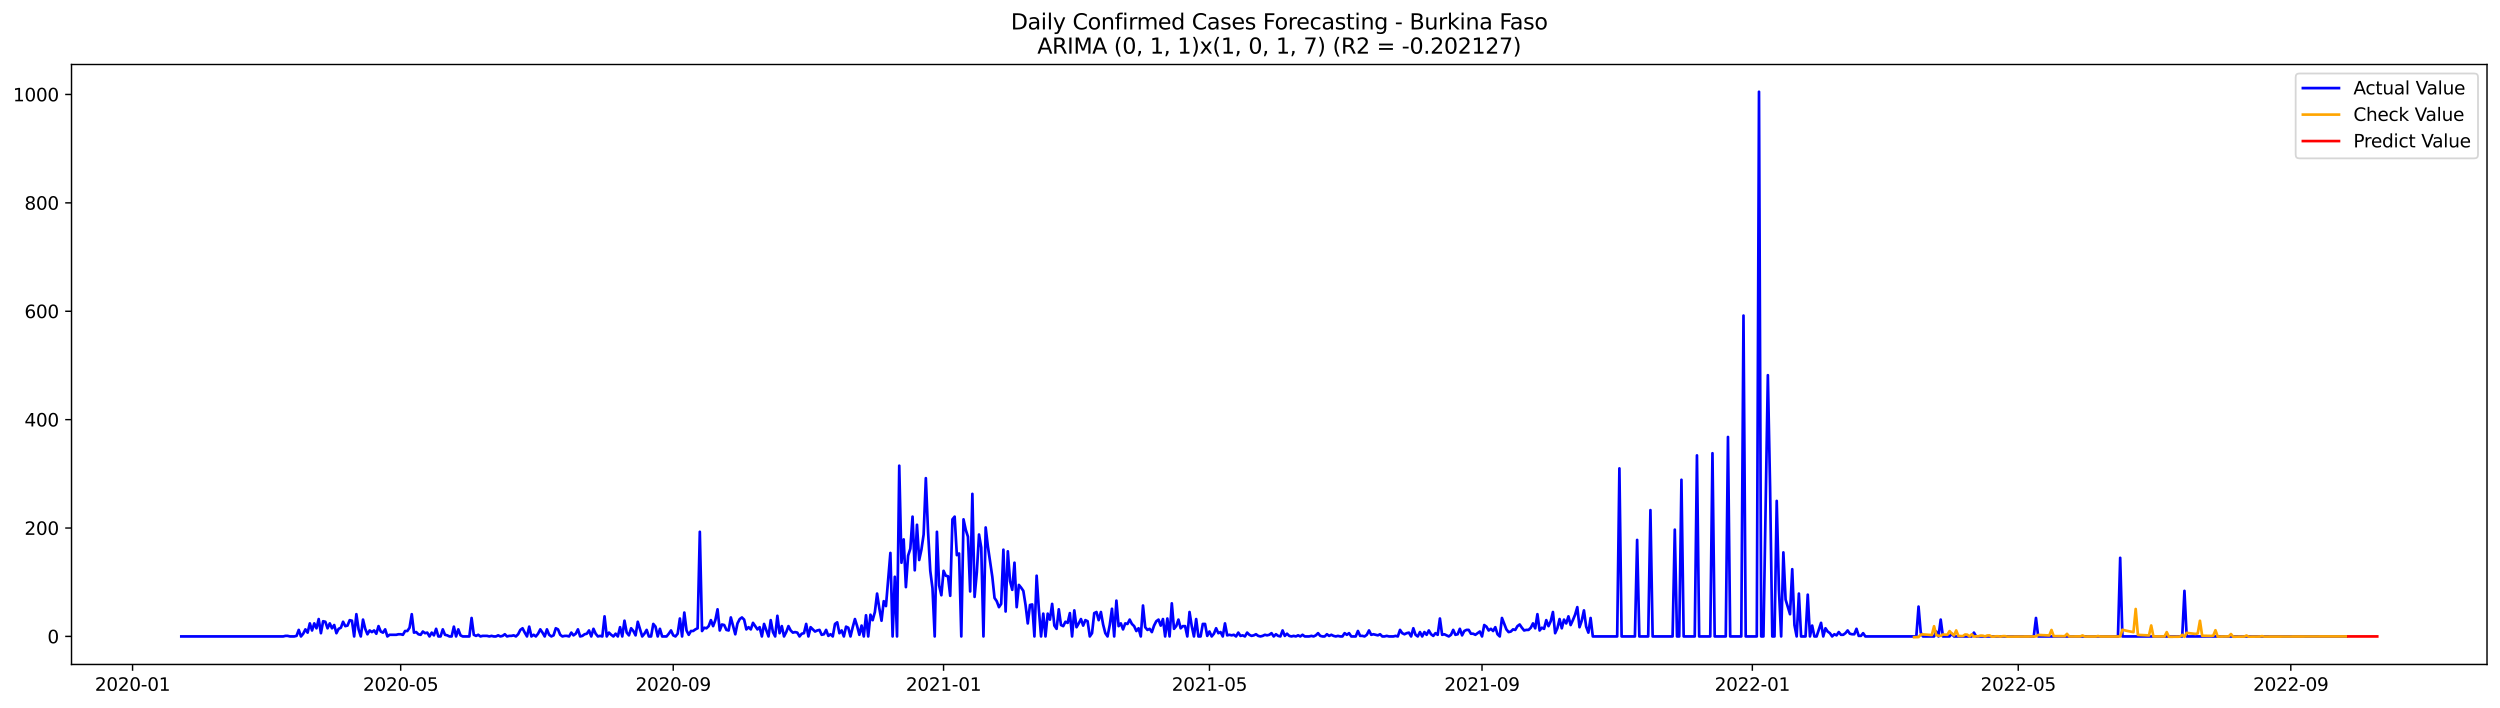 <?xml version="1.0" encoding="utf-8" standalone="no"?>
<!DOCTYPE svg PUBLIC "-//W3C//DTD SVG 1.1//EN"
  "http://www.w3.org/Graphics/SVG/1.1/DTD/svg11.dtd">
<svg xmlns:xlink="http://www.w3.org/1999/xlink" width="1386.05pt" height="392.274pt" viewBox="0 0 1386.05 392.274" xmlns="http://www.w3.org/2000/svg" version="1.1">
 <defs>
  <style type="text/css">*{stroke-linejoin: round; stroke-linecap: butt}</style>
 </defs>
 <g id="figure_1">
  <g id="patch_1">
   <path d="M 0 392.274 
L 1386.05 392.274 
L 1386.05 0 
L 0 0 
z
" style="fill: #ffffff"/>
  </g>
  <g id="axes_1">
   <g id="patch_2">
    <path d="M 39.65 368.396 
L 1378.85 368.396 
L 1378.85 35.755 
L 39.65 35.755 
z
" style="fill: #ffffff"/>
   </g>
   <g id="matplotlib.axis_1">
    <g id="xtick_1">
     <g id="line2d_1">
      <defs>
       <path id="mbfd0ad754f" d="M 0 0 
L 0 3.5 
" style="stroke: #000000; stroke-width: 0.8"/>
      </defs>
      <g>
       <use xlink:href="#mbfd0ad754f" x="73.495" y="368.396" style="stroke: #000000; stroke-width: 0.8"/>
      </g>
     </g>
     <g id="text_1">
      <!-- 2020-01 -->
      <g transform="translate(52.604 382.994)scale(0.1 -0.1)">
       <defs>
        <path id="DejaVuSans-32" d="M 1228 531 
L 3431 531 
L 3431 0 
L 469 0 
L 469 531 
Q 828 903 1448 1529 
Q 2069 2156 2228 2338 
Q 2531 2678 2651 2914 
Q 2772 3150 2772 3378 
Q 2772 3750 2511 3984 
Q 2250 4219 1831 4219 
Q 1534 4219 1204 4116 
Q 875 4013 500 3803 
L 500 4441 
Q 881 4594 1212 4672 
Q 1544 4750 1819 4750 
Q 2544 4750 2975 4387 
Q 3406 4025 3406 3419 
Q 3406 3131 3298 2873 
Q 3191 2616 2906 2266 
Q 2828 2175 2409 1742 
Q 1991 1309 1228 531 
z
" transform="scale(0.016)"/>
        <path id="DejaVuSans-30" d="M 2034 4250 
Q 1547 4250 1301 3770 
Q 1056 3291 1056 2328 
Q 1056 1369 1301 889 
Q 1547 409 2034 409 
Q 2525 409 2770 889 
Q 3016 1369 3016 2328 
Q 3016 3291 2770 3770 
Q 2525 4250 2034 4250 
z
M 2034 4750 
Q 2819 4750 3233 4129 
Q 3647 3509 3647 2328 
Q 3647 1150 3233 529 
Q 2819 -91 2034 -91 
Q 1250 -91 836 529 
Q 422 1150 422 2328 
Q 422 3509 836 4129 
Q 1250 4750 2034 4750 
z
" transform="scale(0.016)"/>
        <path id="DejaVuSans-2d" d="M 313 2009 
L 1997 2009 
L 1997 1497 
L 313 1497 
L 313 2009 
z
" transform="scale(0.016)"/>
        <path id="DejaVuSans-31" d="M 794 531 
L 1825 531 
L 1825 4091 
L 703 3866 
L 703 4441 
L 1819 4666 
L 2450 4666 
L 2450 531 
L 3481 531 
L 3481 0 
L 794 0 
L 794 531 
z
" transform="scale(0.016)"/>
       </defs>
       <use xlink:href="#DejaVuSans-32"/>
       <use xlink:href="#DejaVuSans-30" x="63.623"/>
       <use xlink:href="#DejaVuSans-32" x="127.246"/>
       <use xlink:href="#DejaVuSans-30" x="190.869"/>
       <use xlink:href="#DejaVuSans-2d" x="254.492"/>
       <use xlink:href="#DejaVuSans-30" x="290.576"/>
       <use xlink:href="#DejaVuSans-31" x="354.199"/>
      </g>
     </g>
    </g>
    <g id="xtick_2">
     <g id="line2d_2">
      <g>
       <use xlink:href="#mbfd0ad754f" x="222.145" y="368.396" style="stroke: #000000; stroke-width: 0.8"/>
      </g>
     </g>
     <g id="text_2">
      <!-- 2020-05 -->
      <g transform="translate(201.254 382.994)scale(0.1 -0.1)">
       <defs>
        <path id="DejaVuSans-35" d="M 691 4666 
L 3169 4666 
L 3169 4134 
L 1269 4134 
L 1269 2991 
Q 1406 3038 1543 3061 
Q 1681 3084 1819 3084 
Q 2600 3084 3056 2656 
Q 3513 2228 3513 1497 
Q 3513 744 3044 326 
Q 2575 -91 1722 -91 
Q 1428 -91 1123 -41 
Q 819 9 494 109 
L 494 744 
Q 775 591 1075 516 
Q 1375 441 1709 441 
Q 2250 441 2565 725 
Q 2881 1009 2881 1497 
Q 2881 1984 2565 2268 
Q 2250 2553 1709 2553 
Q 1456 2553 1204 2497 
Q 953 2441 691 2322 
L 691 4666 
z
" transform="scale(0.016)"/>
       </defs>
       <use xlink:href="#DejaVuSans-32"/>
       <use xlink:href="#DejaVuSans-30" x="63.623"/>
       <use xlink:href="#DejaVuSans-32" x="127.246"/>
       <use xlink:href="#DejaVuSans-30" x="190.869"/>
       <use xlink:href="#DejaVuSans-2d" x="254.492"/>
       <use xlink:href="#DejaVuSans-30" x="290.576"/>
       <use xlink:href="#DejaVuSans-35" x="354.199"/>
      </g>
     </g>
    </g>
    <g id="xtick_3">
     <g id="line2d_3">
      <g>
       <use xlink:href="#mbfd0ad754f" x="373.252" y="368.396" style="stroke: #000000; stroke-width: 0.8"/>
      </g>
     </g>
     <g id="text_3">
      <!-- 2020-09 -->
      <g transform="translate(352.361 382.994)scale(0.1 -0.1)">
       <defs>
        <path id="DejaVuSans-39" d="M 703 97 
L 703 672 
Q 941 559 1184 500 
Q 1428 441 1663 441 
Q 2288 441 2617 861 
Q 2947 1281 2994 2138 
Q 2813 1869 2534 1725 
Q 2256 1581 1919 1581 
Q 1219 1581 811 2004 
Q 403 2428 403 3163 
Q 403 3881 828 4315 
Q 1253 4750 1959 4750 
Q 2769 4750 3195 4129 
Q 3622 3509 3622 2328 
Q 3622 1225 3098 567 
Q 2575 -91 1691 -91 
Q 1453 -91 1209 -44 
Q 966 3 703 97 
z
M 1959 2075 
Q 2384 2075 2632 2365 
Q 2881 2656 2881 3163 
Q 2881 3666 2632 3958 
Q 2384 4250 1959 4250 
Q 1534 4250 1286 3958 
Q 1038 3666 1038 3163 
Q 1038 2656 1286 2365 
Q 1534 2075 1959 2075 
z
" transform="scale(0.016)"/>
       </defs>
       <use xlink:href="#DejaVuSans-32"/>
       <use xlink:href="#DejaVuSans-30" x="63.623"/>
       <use xlink:href="#DejaVuSans-32" x="127.246"/>
       <use xlink:href="#DejaVuSans-30" x="190.869"/>
       <use xlink:href="#DejaVuSans-2d" x="254.492"/>
       <use xlink:href="#DejaVuSans-30" x="290.576"/>
       <use xlink:href="#DejaVuSans-39" x="354.199"/>
      </g>
     </g>
    </g>
    <g id="xtick_4">
     <g id="line2d_4">
      <g>
       <use xlink:href="#mbfd0ad754f" x="523.131" y="368.396" style="stroke: #000000; stroke-width: 0.8"/>
      </g>
     </g>
     <g id="text_4">
      <!-- 2021-01 -->
      <g transform="translate(502.239 382.994)scale(0.1 -0.1)">
       <use xlink:href="#DejaVuSans-32"/>
       <use xlink:href="#DejaVuSans-30" x="63.623"/>
       <use xlink:href="#DejaVuSans-32" x="127.246"/>
       <use xlink:href="#DejaVuSans-31" x="190.869"/>
       <use xlink:href="#DejaVuSans-2d" x="254.492"/>
       <use xlink:href="#DejaVuSans-30" x="290.576"/>
       <use xlink:href="#DejaVuSans-31" x="354.199"/>
      </g>
     </g>
    </g>
    <g id="xtick_5">
     <g id="line2d_5">
      <g>
       <use xlink:href="#mbfd0ad754f" x="670.552" y="368.396" style="stroke: #000000; stroke-width: 0.8"/>
      </g>
     </g>
     <g id="text_5">
      <!-- 2021-05 -->
      <g transform="translate(649.66 382.994)scale(0.1 -0.1)">
       <use xlink:href="#DejaVuSans-32"/>
       <use xlink:href="#DejaVuSans-30" x="63.623"/>
       <use xlink:href="#DejaVuSans-32" x="127.246"/>
       <use xlink:href="#DejaVuSans-31" x="190.869"/>
       <use xlink:href="#DejaVuSans-2d" x="254.492"/>
       <use xlink:href="#DejaVuSans-30" x="290.576"/>
       <use xlink:href="#DejaVuSans-35" x="354.199"/>
      </g>
     </g>
    </g>
    <g id="xtick_6">
     <g id="line2d_6">
      <g>
       <use xlink:href="#mbfd0ad754f" x="821.659" y="368.396" style="stroke: #000000; stroke-width: 0.8"/>
      </g>
     </g>
     <g id="text_6">
      <!-- 2021-09 -->
      <g transform="translate(800.767 382.994)scale(0.1 -0.1)">
       <use xlink:href="#DejaVuSans-32"/>
       <use xlink:href="#DejaVuSans-30" x="63.623"/>
       <use xlink:href="#DejaVuSans-32" x="127.246"/>
       <use xlink:href="#DejaVuSans-31" x="190.869"/>
       <use xlink:href="#DejaVuSans-2d" x="254.492"/>
       <use xlink:href="#DejaVuSans-30" x="290.576"/>
       <use xlink:href="#DejaVuSans-39" x="354.199"/>
      </g>
     </g>
    </g>
    <g id="xtick_7">
     <g id="line2d_7">
      <g>
       <use xlink:href="#mbfd0ad754f" x="971.537" y="368.396" style="stroke: #000000; stroke-width: 0.8"/>
      </g>
     </g>
     <g id="text_7">
      <!-- 2022-01 -->
      <g transform="translate(950.646 382.994)scale(0.1 -0.1)">
       <use xlink:href="#DejaVuSans-32"/>
       <use xlink:href="#DejaVuSans-30" x="63.623"/>
       <use xlink:href="#DejaVuSans-32" x="127.246"/>
       <use xlink:href="#DejaVuSans-32" x="190.869"/>
       <use xlink:href="#DejaVuSans-2d" x="254.492"/>
       <use xlink:href="#DejaVuSans-30" x="290.576"/>
       <use xlink:href="#DejaVuSans-31" x="354.199"/>
      </g>
     </g>
    </g>
    <g id="xtick_8">
     <g id="line2d_8">
      <g>
       <use xlink:href="#mbfd0ad754f" x="1118.958" y="368.396" style="stroke: #000000; stroke-width: 0.8"/>
      </g>
     </g>
     <g id="text_8">
      <!-- 2022-05 -->
      <g transform="translate(1098.067 382.994)scale(0.1 -0.1)">
       <use xlink:href="#DejaVuSans-32"/>
       <use xlink:href="#DejaVuSans-30" x="63.623"/>
       <use xlink:href="#DejaVuSans-32" x="127.246"/>
       <use xlink:href="#DejaVuSans-32" x="190.869"/>
       <use xlink:href="#DejaVuSans-2d" x="254.492"/>
       <use xlink:href="#DejaVuSans-30" x="290.576"/>
       <use xlink:href="#DejaVuSans-35" x="354.199"/>
      </g>
     </g>
    </g>
    <g id="xtick_9">
     <g id="line2d_9">
      <g>
       <use xlink:href="#mbfd0ad754f" x="1270.065" y="368.396" style="stroke: #000000; stroke-width: 0.8"/>
      </g>
     </g>
     <g id="text_9">
      <!-- 2022-09 -->
      <g transform="translate(1249.174 382.994)scale(0.1 -0.1)">
       <use xlink:href="#DejaVuSans-32"/>
       <use xlink:href="#DejaVuSans-30" x="63.623"/>
       <use xlink:href="#DejaVuSans-32" x="127.246"/>
       <use xlink:href="#DejaVuSans-32" x="190.869"/>
       <use xlink:href="#DejaVuSans-2d" x="254.492"/>
       <use xlink:href="#DejaVuSans-30" x="290.576"/>
       <use xlink:href="#DejaVuSans-39" x="354.199"/>
      </g>
     </g>
    </g>
   </g>
   <g id="matplotlib.axis_2">
    <g id="ytick_1">
     <g id="line2d_10">
      <defs>
       <path id="m859875bab6" d="M 0 0 
L -3.5 0 
" style="stroke: #000000; stroke-width: 0.8"/>
      </defs>
      <g>
       <use xlink:href="#m859875bab6" x="39.65" y="352.844" style="stroke: #000000; stroke-width: 0.8"/>
      </g>
     </g>
     <g id="text_10">
      <!-- 0 -->
      <g transform="translate(26.288 356.643)scale(0.1 -0.1)">
       <use xlink:href="#DejaVuSans-30"/>
      </g>
     </g>
    </g>
    <g id="ytick_2">
     <g id="line2d_11">
      <g>
       <use xlink:href="#m859875bab6" x="39.65" y="292.751" style="stroke: #000000; stroke-width: 0.8"/>
      </g>
     </g>
     <g id="text_11">
      <!-- 200 -->
      <g transform="translate(13.562 296.55)scale(0.1 -0.1)">
       <use xlink:href="#DejaVuSans-32"/>
       <use xlink:href="#DejaVuSans-30" x="63.623"/>
       <use xlink:href="#DejaVuSans-30" x="127.246"/>
      </g>
     </g>
    </g>
    <g id="ytick_3">
     <g id="line2d_12">
      <g>
       <use xlink:href="#m859875bab6" x="39.65" y="232.657" style="stroke: #000000; stroke-width: 0.8"/>
      </g>
     </g>
     <g id="text_12">
      <!-- 400 -->
      <g transform="translate(13.562 236.457)scale(0.1 -0.1)">
       <defs>
        <path id="DejaVuSans-34" d="M 2419 4116 
L 825 1625 
L 2419 1625 
L 2419 4116 
z
M 2253 4666 
L 3047 4666 
L 3047 1625 
L 3713 1625 
L 3713 1100 
L 3047 1100 
L 3047 0 
L 2419 0 
L 2419 1100 
L 313 1100 
L 313 1709 
L 2253 4666 
z
" transform="scale(0.016)"/>
       </defs>
       <use xlink:href="#DejaVuSans-34"/>
       <use xlink:href="#DejaVuSans-30" x="63.623"/>
       <use xlink:href="#DejaVuSans-30" x="127.246"/>
      </g>
     </g>
    </g>
    <g id="ytick_4">
     <g id="line2d_13">
      <g>
       <use xlink:href="#m859875bab6" x="39.65" y="172.564" style="stroke: #000000; stroke-width: 0.8"/>
      </g>
     </g>
     <g id="text_13">
      <!-- 600 -->
      <g transform="translate(13.562 176.363)scale(0.1 -0.1)">
       <defs>
        <path id="DejaVuSans-36" d="M 2113 2584 
Q 1688 2584 1439 2293 
Q 1191 2003 1191 1497 
Q 1191 994 1439 701 
Q 1688 409 2113 409 
Q 2538 409 2786 701 
Q 3034 994 3034 1497 
Q 3034 2003 2786 2293 
Q 2538 2584 2113 2584 
z
M 3366 4563 
L 3366 3988 
Q 3128 4100 2886 4159 
Q 2644 4219 2406 4219 
Q 1781 4219 1451 3797 
Q 1122 3375 1075 2522 
Q 1259 2794 1537 2939 
Q 1816 3084 2150 3084 
Q 2853 3084 3261 2657 
Q 3669 2231 3669 1497 
Q 3669 778 3244 343 
Q 2819 -91 2113 -91 
Q 1303 -91 875 529 
Q 447 1150 447 2328 
Q 447 3434 972 4092 
Q 1497 4750 2381 4750 
Q 2619 4750 2861 4703 
Q 3103 4656 3366 4563 
z
" transform="scale(0.016)"/>
       </defs>
       <use xlink:href="#DejaVuSans-36"/>
       <use xlink:href="#DejaVuSans-30" x="63.623"/>
       <use xlink:href="#DejaVuSans-30" x="127.246"/>
      </g>
     </g>
    </g>
    <g id="ytick_5">
     <g id="line2d_14">
      <g>
       <use xlink:href="#m859875bab6" x="39.65" y="112.471" style="stroke: #000000; stroke-width: 0.8"/>
      </g>
     </g>
     <g id="text_14">
      <!-- 800 -->
      <g transform="translate(13.562 116.27)scale(0.1 -0.1)">
       <defs>
        <path id="DejaVuSans-38" d="M 2034 2216 
Q 1584 2216 1326 1975 
Q 1069 1734 1069 1313 
Q 1069 891 1326 650 
Q 1584 409 2034 409 
Q 2484 409 2743 651 
Q 3003 894 3003 1313 
Q 3003 1734 2745 1975 
Q 2488 2216 2034 2216 
z
M 1403 2484 
Q 997 2584 770 2862 
Q 544 3141 544 3541 
Q 544 4100 942 4425 
Q 1341 4750 2034 4750 
Q 2731 4750 3128 4425 
Q 3525 4100 3525 3541 
Q 3525 3141 3298 2862 
Q 3072 2584 2669 2484 
Q 3125 2378 3379 2068 
Q 3634 1759 3634 1313 
Q 3634 634 3220 271 
Q 2806 -91 2034 -91 
Q 1263 -91 848 271 
Q 434 634 434 1313 
Q 434 1759 690 2068 
Q 947 2378 1403 2484 
z
M 1172 3481 
Q 1172 3119 1398 2916 
Q 1625 2713 2034 2713 
Q 2441 2713 2670 2916 
Q 2900 3119 2900 3481 
Q 2900 3844 2670 4047 
Q 2441 4250 2034 4250 
Q 1625 4250 1398 4047 
Q 1172 3844 1172 3481 
z
" transform="scale(0.016)"/>
       </defs>
       <use xlink:href="#DejaVuSans-38"/>
       <use xlink:href="#DejaVuSans-30" x="63.623"/>
       <use xlink:href="#DejaVuSans-30" x="127.246"/>
      </g>
     </g>
    </g>
    <g id="ytick_6">
     <g id="line2d_15">
      <g>
       <use xlink:href="#m859875bab6" x="39.65" y="52.378" style="stroke: #000000; stroke-width: 0.8"/>
      </g>
     </g>
     <g id="text_15">
      <!-- 1000 -->
      <g transform="translate(7.2 56.177)scale(0.1 -0.1)">
       <use xlink:href="#DejaVuSans-31"/>
       <use xlink:href="#DejaVuSans-30" x="63.623"/>
       <use xlink:href="#DejaVuSans-30" x="127.246"/>
       <use xlink:href="#DejaVuSans-30" x="190.869"/>
      </g>
     </g>
    </g>
   </g>
   <g id="line2d_16">
    <path d="M 100.523 352.844 
L 157.034 352.844 
L 158.263 352.543 
L 159.491 352.543 
L 160.72 352.844 
L 163.177 352.844 
L 164.405 352.543 
L 165.634 349.238 
L 166.862 352.844 
L 168.091 351.342 
L 169.319 348.938 
L 170.548 350.741 
L 171.776 345.633 
L 173.005 349.539 
L 174.233 345.633 
L 175.462 348.337 
L 176.69 343.229 
L 177.919 351.041 
L 179.147 344.431 
L 180.376 344.731 
L 181.604 348.337 
L 182.833 345.633 
L 184.061 348.337 
L 185.29 346.534 
L 186.519 351.041 
L 187.747 348.637 
L 188.976 348.036 
L 190.204 344.731 
L 191.433 347.135 
L 192.661 346.835 
L 193.89 343.83 
L 195.118 344.13 
L 196.347 352.844 
L 197.575 340.525 
L 198.804 348.938 
L 200.032 352.844 
L 201.261 343.529 
L 202.489 348.637 
L 203.718 351.642 
L 204.946 349.539 
L 206.175 350.44 
L 207.403 349.539 
L 208.632 351.342 
L 209.86 347.135 
L 211.089 350.14 
L 212.317 350.741 
L 213.546 348.938 
L 214.774 352.844 
L 216.003 351.942 
L 219.688 351.942 
L 220.917 351.642 
L 222.145 351.642 
L 223.374 351.942 
L 224.602 349.839 
L 225.831 349.839 
L 227.059 348.036 
L 228.288 340.525 
L 229.516 350.741 
L 230.745 350.44 
L 231.973 351.642 
L 233.202 351.942 
L 234.43 350.14 
L 235.659 351.041 
L 236.887 350.741 
L 238.116 352.844 
L 239.344 350.741 
L 240.573 352.243 
L 241.802 348.637 
L 243.03 352.844 
L 244.259 352.844 
L 245.487 348.938 
L 246.716 351.942 
L 247.944 352.243 
L 249.173 352.844 
L 250.401 352.844 
L 251.63 347.435 
L 252.858 352.844 
L 254.087 348.938 
L 255.315 352.243 
L 256.544 352.844 
L 260.229 352.844 
L 261.458 342.628 
L 262.686 351.942 
L 263.915 352.543 
L 265.143 351.942 
L 266.372 352.844 
L 267.6 352.543 
L 270.057 352.543 
L 271.286 352.844 
L 272.514 352.543 
L 273.743 352.844 
L 274.971 352.844 
L 276.2 352.243 
L 277.428 352.844 
L 278.657 352.543 
L 279.885 351.642 
L 281.114 352.844 
L 282.342 352.543 
L 283.571 352.543 
L 284.799 352.243 
L 286.028 352.844 
L 287.256 351.642 
L 288.485 349.238 
L 289.713 348.337 
L 290.942 350.741 
L 292.17 352.844 
L 293.399 347.435 
L 294.627 352.844 
L 295.856 351.942 
L 297.085 352.844 
L 298.313 351.342 
L 299.542 348.938 
L 300.77 350.741 
L 301.999 352.844 
L 303.227 348.938 
L 304.456 351.942 
L 305.684 352.844 
L 306.913 352.243 
L 308.141 348.337 
L 309.37 348.938 
L 310.598 351.942 
L 311.827 352.844 
L 313.055 352.543 
L 314.284 352.543 
L 315.512 352.844 
L 316.741 350.741 
L 317.969 352.243 
L 319.198 351.342 
L 320.426 348.938 
L 321.655 352.844 
L 322.883 352.543 
L 324.112 351.642 
L 325.34 351.342 
L 326.569 349.539 
L 327.797 352.844 
L 329.026 348.637 
L 330.254 351.342 
L 331.483 352.844 
L 332.711 352.543 
L 333.94 352.844 
L 335.168 341.727 
L 336.397 352.844 
L 337.625 350.741 
L 338.854 351.942 
L 340.082 352.844 
L 341.311 351.342 
L 342.539 352.844 
L 343.768 347.736 
L 344.996 352.844 
L 346.225 344.13 
L 347.453 350.741 
L 348.682 352.243 
L 349.91 348.337 
L 351.139 349.839 
L 352.368 352.243 
L 353.596 344.731 
L 356.053 352.844 
L 357.282 351.342 
L 358.51 349.238 
L 359.739 352.844 
L 360.967 352.844 
L 362.196 345.933 
L 363.424 347.435 
L 364.653 352.844 
L 365.881 348.637 
L 367.11 352.844 
L 369.567 352.844 
L 370.795 351.342 
L 372.024 349.539 
L 373.252 352.243 
L 374.481 352.844 
L 375.709 351.342 
L 376.938 342.928 
L 378.166 352.844 
L 379.395 339.623 
L 380.623 349.539 
L 381.852 351.942 
L 383.08 349.839 
L 384.309 349.839 
L 385.537 348.938 
L 386.766 348.337 
L 387.994 294.854 
L 389.223 349.839 
L 390.451 348.036 
L 391.68 348.337 
L 392.908 347.135 
L 394.137 343.83 
L 395.365 347.135 
L 396.594 343.83 
L 397.822 337.821 
L 399.051 349.539 
L 400.279 346.234 
L 401.508 346.534 
L 402.736 349.238 
L 403.965 349.539 
L 405.193 342.328 
L 407.651 351.642 
L 408.879 345.633 
L 410.108 343.229 
L 411.336 342.328 
L 412.565 343.529 
L 413.793 348.938 
L 415.022 347.736 
L 416.25 348.938 
L 417.479 345.332 
L 419.936 348.938 
L 421.164 347.736 
L 422.393 352.844 
L 423.621 345.933 
L 426.078 352.844 
L 427.307 343.83 
L 428.535 350.44 
L 429.764 352.844 
L 430.992 341.426 
L 432.221 351.041 
L 433.449 347.135 
L 434.678 352.844 
L 435.906 350.44 
L 437.135 347.135 
L 438.363 349.539 
L 439.592 350.741 
L 440.82 350.44 
L 442.049 350.741 
L 443.277 352.844 
L 444.506 351.342 
L 445.734 351.041 
L 446.963 345.933 
L 448.191 352.844 
L 449.42 347.736 
L 451.877 350.14 
L 453.105 349.539 
L 454.334 349.238 
L 455.562 351.942 
L 456.791 351.642 
L 458.019 349.238 
L 459.248 352.543 
L 460.476 351.642 
L 461.705 352.844 
L 462.934 345.933 
L 464.162 345.032 
L 465.391 351.041 
L 466.619 349.539 
L 467.848 352.844 
L 469.076 347.435 
L 470.305 348.036 
L 471.533 352.844 
L 472.762 347.736 
L 473.99 343.229 
L 475.219 347.135 
L 476.447 351.942 
L 477.676 346.835 
L 478.904 352.844 
L 480.133 341.126 
L 481.361 352.844 
L 482.59 340.825 
L 483.818 343.83 
L 485.047 339.323 
L 486.275 329.107 
L 487.504 337.22 
L 488.732 344.13 
L 489.961 333.314 
L 491.189 336.018 
L 493.646 306.572 
L 494.875 352.844 
L 496.103 319.793 
L 497.332 352.844 
L 498.56 258.197 
L 499.789 311.98 
L 501.017 299.06 
L 502.246 325.501 
L 503.474 308.074 
L 504.703 304.168 
L 505.931 286.441 
L 507.16 316.187 
L 508.388 290.948 
L 509.617 310.478 
L 510.845 304.769 
L 512.074 296.356 
L 513.302 265.108 
L 514.531 294.854 
L 515.759 316.487 
L 516.988 326.102 
L 518.217 352.844 
L 519.445 294.854 
L 520.674 324.6 
L 521.902 330.008 
L 523.131 316.487 
L 524.359 319.192 
L 525.588 319.492 
L 526.816 330.309 
L 528.045 287.943 
L 529.273 286.441 
L 530.502 307.774 
L 531.73 306.873 
L 532.959 352.844 
L 534.187 287.943 
L 535.416 293.652 
L 536.644 297.558 
L 537.873 327.905 
L 539.101 273.821 
L 540.33 330.91 
L 541.558 317.389 
L 542.787 296.356 
L 544.015 303.567 
L 545.244 352.844 
L 546.472 292.45 
L 547.701 302.966 
L 550.158 319.793 
L 551.386 331.511 
L 552.615 333.314 
L 553.843 336.619 
L 555.072 334.816 
L 556.3 304.769 
L 557.529 339.022 
L 558.757 305.671 
L 559.986 322.196 
L 561.214 327.004 
L 562.443 311.98 
L 563.671 336.619 
L 564.9 324.3 
L 566.128 325.802 
L 567.357 327.605 
L 568.585 335.417 
L 569.814 345.633 
L 571.042 335.417 
L 572.271 335.116 
L 573.5 352.844 
L 574.728 319.192 
L 575.957 337.821 
L 577.185 352.844 
L 578.414 340.224 
L 579.642 352.844 
L 580.871 340.224 
L 582.099 343.529 
L 583.328 334.816 
L 584.556 346.835 
L 585.785 348.637 
L 587.013 337.821 
L 588.242 346.534 
L 589.47 347.135 
L 590.699 344.731 
L 591.927 345.332 
L 593.156 339.924 
L 594.384 352.844 
L 595.613 338.421 
L 596.841 347.736 
L 598.07 345.633 
L 599.298 343.229 
L 600.527 346.835 
L 601.755 343.83 
L 602.984 344.431 
L 604.212 352.844 
L 605.441 351.041 
L 606.669 339.924 
L 607.898 339.323 
L 609.126 343.83 
L 610.355 339.323 
L 611.583 346.234 
L 612.812 351.041 
L 614.04 352.844 
L 615.269 346.534 
L 616.497 337.52 
L 617.726 352.844 
L 618.954 333.013 
L 620.183 347.135 
L 621.411 345.633 
L 622.64 348.938 
L 623.868 345.633 
L 625.097 345.933 
L 626.325 343.529 
L 627.554 345.933 
L 628.783 347.135 
L 630.011 349.839 
L 631.24 348.337 
L 632.468 352.844 
L 633.697 335.717 
L 634.925 347.736 
L 636.154 349.238 
L 637.382 348.637 
L 638.611 350.44 
L 639.839 346.835 
L 641.068 344.431 
L 642.296 343.529 
L 643.525 346.835 
L 644.753 343.229 
L 645.982 352.844 
L 647.21 342.928 
L 648.439 352.844 
L 649.667 334.515 
L 650.896 348.637 
L 652.124 347.135 
L 653.353 343.529 
L 654.581 348.337 
L 655.81 347.135 
L 657.038 347.135 
L 658.267 352.844 
L 659.495 339.323 
L 660.724 347.135 
L 661.952 352.844 
L 663.181 343.229 
L 664.409 352.844 
L 665.638 352.844 
L 666.866 345.933 
L 668.095 345.933 
L 669.323 352.543 
L 670.552 350.14 
L 671.78 352.844 
L 673.009 351.342 
L 674.237 348.337 
L 675.466 351.041 
L 676.694 350.44 
L 677.923 352.844 
L 679.151 345.633 
L 680.38 352.243 
L 681.608 351.942 
L 682.837 352.243 
L 684.066 351.942 
L 685.294 352.844 
L 686.523 350.741 
L 687.751 352.543 
L 688.98 352.243 
L 690.208 352.844 
L 691.437 350.741 
L 692.665 351.942 
L 693.894 352.543 
L 695.122 352.243 
L 696.351 351.642 
L 697.579 352.543 
L 698.808 352.844 
L 700.036 352.543 
L 701.265 351.942 
L 702.493 352.243 
L 703.722 351.942 
L 704.95 351.041 
L 706.179 352.844 
L 707.407 351.642 
L 708.636 352.543 
L 709.864 352.844 
L 711.093 349.539 
L 712.321 352.543 
L 713.55 351.342 
L 714.778 352.543 
L 716.007 352.844 
L 717.235 352.543 
L 718.464 352.844 
L 719.692 352.243 
L 720.921 352.844 
L 722.149 351.942 
L 723.378 352.844 
L 725.835 352.844 
L 727.063 352.543 
L 728.292 352.844 
L 729.52 352.243 
L 730.749 351.041 
L 731.977 352.543 
L 733.206 352.844 
L 734.434 352.844 
L 735.663 351.642 
L 736.892 352.543 
L 738.12 351.942 
L 739.349 352.543 
L 740.577 352.844 
L 741.806 352.543 
L 743.034 352.844 
L 744.263 352.844 
L 745.491 351.041 
L 746.72 351.942 
L 747.948 351.041 
L 749.177 352.844 
L 751.634 352.844 
L 752.862 349.839 
L 754.091 352.543 
L 755.319 352.543 
L 756.548 352.844 
L 757.776 351.942 
L 759.005 349.539 
L 760.233 351.942 
L 761.462 351.642 
L 763.919 352.243 
L 765.147 351.642 
L 766.376 352.844 
L 767.604 352.844 
L 768.833 352.543 
L 770.061 352.844 
L 772.518 352.844 
L 773.747 352.543 
L 774.975 352.844 
L 776.204 349.238 
L 777.432 351.041 
L 778.661 351.642 
L 779.889 351.041 
L 781.118 350.741 
L 782.346 352.844 
L 783.575 348.337 
L 784.803 351.942 
L 786.032 352.844 
L 787.26 350.44 
L 788.489 352.844 
L 789.717 350.44 
L 790.946 351.942 
L 792.175 349.539 
L 793.403 351.642 
L 794.632 352.543 
L 795.86 351.041 
L 797.089 351.942 
L 798.317 342.928 
L 799.546 351.942 
L 800.774 351.642 
L 803.231 352.844 
L 804.46 351.942 
L 805.688 349.238 
L 806.917 351.942 
L 808.145 351.642 
L 809.374 348.637 
L 810.602 352.243 
L 811.831 349.839 
L 813.059 349.238 
L 814.288 349.238 
L 815.516 351.342 
L 816.745 351.342 
L 817.973 351.942 
L 820.43 350.14 
L 821.659 352.844 
L 822.887 346.534 
L 824.116 347.435 
L 825.344 349.539 
L 826.573 348.637 
L 827.801 349.839 
L 829.03 347.736 
L 830.258 351.642 
L 831.487 352.844 
L 832.715 342.628 
L 835.172 348.938 
L 836.401 350.44 
L 837.629 350.14 
L 838.858 348.938 
L 840.086 349.238 
L 841.315 347.135 
L 842.543 346.234 
L 843.772 348.036 
L 845 349.539 
L 846.229 349.238 
L 847.458 349.238 
L 848.686 348.036 
L 849.915 345.633 
L 851.143 348.337 
L 852.372 340.525 
L 853.6 349.539 
L 854.829 348.036 
L 856.057 348.637 
L 857.286 343.83 
L 858.514 347.135 
L 859.743 344.431 
L 860.971 339.323 
L 862.2 351.041 
L 863.428 348.337 
L 864.657 343.229 
L 865.885 348.337 
L 867.114 343.529 
L 868.342 345.633 
L 869.571 341.727 
L 870.799 346.534 
L 872.028 343.83 
L 873.256 340.825 
L 874.485 336.619 
L 875.713 347.736 
L 876.942 344.13 
L 878.17 338.421 
L 879.399 347.435 
L 880.627 350.741 
L 881.856 342.628 
L 883.084 352.844 
L 896.598 352.844 
L 897.826 259.699 
L 899.055 352.844 
L 906.426 352.844 
L 907.655 299.361 
L 908.883 352.844 
L 913.797 352.844 
L 915.026 282.835 
L 916.254 352.844 
L 927.311 352.844 
L 928.539 293.652 
L 929.768 352.844 
L 930.996 352.844 
L 932.225 266.009 
L 933.453 352.844 
L 939.596 352.844 
L 940.824 252.488 
L 942.053 352.844 
L 948.195 352.844 
L 949.424 251.286 
L 950.652 352.844 
L 956.795 352.844 
L 958.024 242.272 
L 959.252 352.844 
L 965.395 352.844 
L 966.623 174.968 
L 967.852 352.844 
L 973.994 352.844 
L 975.223 50.876 
L 976.451 352.844 
L 977.68 352.844 
L 980.137 208.019 
L 981.365 269.915 
L 982.594 352.844 
L 983.822 352.844 
L 985.051 277.727 
L 986.279 327.004 
L 987.508 352.844 
L 988.736 306.272 
L 989.965 332.412 
L 992.422 340.525 
L 993.65 315.586 
L 994.879 346.534 
L 996.107 352.844 
L 997.336 329.107 
L 998.564 352.844 
L 1001.021 352.844 
L 1002.25 329.708 
L 1003.478 352.844 
L 1004.707 346.835 
L 1005.935 352.844 
L 1007.164 352.844 
L 1009.621 345.332 
L 1010.849 352.844 
L 1012.078 348.337 
L 1013.307 350.14 
L 1014.535 351.041 
L 1015.764 352.844 
L 1016.992 351.642 
L 1018.221 352.243 
L 1019.449 350.44 
L 1020.678 351.942 
L 1021.906 351.942 
L 1023.135 351.041 
L 1024.363 349.539 
L 1025.592 351.342 
L 1026.82 351.642 
L 1028.049 351.642 
L 1029.277 348.637 
L 1030.506 352.543 
L 1031.734 352.543 
L 1032.963 351.041 
L 1034.191 352.844 
L 1062.447 352.844 
L 1063.675 336.318 
L 1064.904 350.741 
L 1066.132 352.844 
L 1072.275 352.844 
L 1073.504 350.14 
L 1074.732 352.844 
L 1075.961 343.529 
L 1077.189 352.844 
L 1080.875 352.844 
L 1082.103 351.342 
L 1083.332 352.844 
L 1093.16 352.844 
L 1094.388 350.741 
L 1095.617 352.844 
L 1127.558 352.844 
L 1128.787 342.628 
L 1130.015 352.844 
L 1174.241 352.844 
L 1175.47 309.276 
L 1176.698 352.844 
L 1209.868 352.844 
L 1211.097 327.605 
L 1212.325 352.844 
L 1300.778 352.844 
L 1300.778 352.844 
" clip-path="url(#p11e293ea2a)" style="fill: none; stroke: #0000ff; stroke-width: 1.5; stroke-linecap: square"/>
   </g>
   <g id="line2d_17">
    <path d="M 1061.218 353.276 
L 1063.675 353.199 
L 1064.904 351.848 
L 1066.132 351.715 
L 1071.047 352.072 
L 1072.275 347.196 
L 1073.504 352.033 
L 1074.732 352.484 
L 1075.961 352.512 
L 1077.189 351.77 
L 1079.646 351.934 
L 1080.875 349.905 
L 1082.103 351.203 
L 1083.332 352.286 
L 1084.56 349.545 
L 1085.789 352.625 
L 1088.246 352.656 
L 1089.474 351.774 
L 1090.703 351.862 
L 1091.931 352.852 
L 1093.16 351.662 
L 1094.388 352.956 
L 1095.617 352.765 
L 1096.845 352.771 
L 1098.074 352.395 
L 1099.302 352.432 
L 1100.531 352.853 
L 1101.759 352.346 
L 1102.988 352.267 
L 1104.216 352.945 
L 1105.445 352.936 
L 1106.673 352.765 
L 1107.902 352.771 
L 1109.13 352.942 
L 1110.359 352.718 
L 1111.587 352.677 
L 1112.816 352.959 
L 1128.787 352.854 
L 1130.015 352.029 
L 1136.158 352.308 
L 1137.386 349.293 
L 1138.615 352.674 
L 1144.757 352.729 
L 1145.986 351.434 
L 1147.214 352.866 
L 1153.357 352.855 
L 1154.585 352.298 
L 1155.814 352.904 
L 1161.956 352.881 
L 1163.185 352.641 
L 1164.413 352.897 
L 1175.47 352.875 
L 1176.698 349.15 
L 1179.156 349.754 
L 1182.841 350.484 
L 1184.07 337.648 
L 1185.298 351.984 
L 1191.441 352.295 
L 1192.669 346.785 
L 1193.898 352.859 
L 1200.04 352.854 
L 1201.269 350.485 
L 1202.497 353.055 
L 1208.64 352.979 
L 1209.868 351.958 
L 1211.097 353.043 
L 1212.325 350.87 
L 1217.239 351.463 
L 1218.468 351.151 
L 1219.696 344.173 
L 1220.925 352.466 
L 1225.839 352.58 
L 1227.067 352.419 
L 1228.296 349.419 
L 1229.524 352.931 
L 1235.667 352.822 
L 1236.896 351.529 
L 1238.124 353.014 
L 1244.267 352.919 
L 1245.495 352.361 
L 1246.724 352.987 
L 1252.866 352.922 
L 1254.095 352.68 
L 1255.323 352.943 
L 1282.35 352.864 
L 1300.778 352.85 
L 1300.778 352.85 
" clip-path="url(#p11e293ea2a)" style="fill: none; stroke: #ffa500; stroke-width: 1.5; stroke-linecap: square"/>
   </g>
   <g id="line2d_18">
    <path d="M 1302.007 352.849 
L 1303.235 352.849 
L 1304.464 352.849 
L 1305.692 352.848 
L 1306.921 352.849 
L 1308.149 352.849 
L 1309.378 352.849 
L 1310.606 352.851 
L 1311.835 352.851 
L 1313.063 352.851 
L 1314.292 352.85 
L 1315.52 352.851 
L 1316.749 352.851 
L 1317.977 352.851 
" clip-path="url(#p11e293ea2a)" style="fill: none; stroke: #ff0000; stroke-width: 1.5; stroke-linecap: square"/>
   </g>
   <g id="patch_3">
    <path d="M 39.65 368.396 
L 39.65 35.755 
" style="fill: none; stroke: #000000; stroke-width: 0.8; stroke-linejoin: miter; stroke-linecap: square"/>
   </g>
   <g id="patch_4">
    <path d="M 1378.85 368.396 
L 1378.85 35.755 
" style="fill: none; stroke: #000000; stroke-width: 0.8; stroke-linejoin: miter; stroke-linecap: square"/>
   </g>
   <g id="patch_5">
    <path d="M 39.65 368.396 
L 1378.85 368.396 
" style="fill: none; stroke: #000000; stroke-width: 0.8; stroke-linejoin: miter; stroke-linecap: square"/>
   </g>
   <g id="patch_6">
    <path d="M 39.65 35.755 
L 1378.85 35.755 
" style="fill: none; stroke: #000000; stroke-width: 0.8; stroke-linejoin: miter; stroke-linecap: square"/>
   </g>
   <g id="text_16">
    <!-- Daily Confirmed Cases Forecasting - Burkina Faso -->
    <g transform="translate(560.459 16.318)scale(0.12 -0.12)">
     <defs>
      <path id="DejaVuSans-44" d="M 1259 4147 
L 1259 519 
L 2022 519 
Q 2988 519 3436 956 
Q 3884 1394 3884 2338 
Q 3884 3275 3436 3711 
Q 2988 4147 2022 4147 
L 1259 4147 
z
M 628 4666 
L 1925 4666 
Q 3281 4666 3915 4102 
Q 4550 3538 4550 2338 
Q 4550 1131 3912 565 
Q 3275 0 1925 0 
L 628 0 
L 628 4666 
z
" transform="scale(0.016)"/>
      <path id="DejaVuSans-61" d="M 2194 1759 
Q 1497 1759 1228 1600 
Q 959 1441 959 1056 
Q 959 750 1161 570 
Q 1363 391 1709 391 
Q 2188 391 2477 730 
Q 2766 1069 2766 1631 
L 2766 1759 
L 2194 1759 
z
M 3341 1997 
L 3341 0 
L 2766 0 
L 2766 531 
Q 2569 213 2275 61 
Q 1981 -91 1556 -91 
Q 1019 -91 701 211 
Q 384 513 384 1019 
Q 384 1609 779 1909 
Q 1175 2209 1959 2209 
L 2766 2209 
L 2766 2266 
Q 2766 2663 2505 2880 
Q 2244 3097 1772 3097 
Q 1472 3097 1187 3025 
Q 903 2953 641 2809 
L 641 3341 
Q 956 3463 1253 3523 
Q 1550 3584 1831 3584 
Q 2591 3584 2966 3190 
Q 3341 2797 3341 1997 
z
" transform="scale(0.016)"/>
      <path id="DejaVuSans-69" d="M 603 3500 
L 1178 3500 
L 1178 0 
L 603 0 
L 603 3500 
z
M 603 4863 
L 1178 4863 
L 1178 4134 
L 603 4134 
L 603 4863 
z
" transform="scale(0.016)"/>
      <path id="DejaVuSans-6c" d="M 603 4863 
L 1178 4863 
L 1178 0 
L 603 0 
L 603 4863 
z
" transform="scale(0.016)"/>
      <path id="DejaVuSans-79" d="M 2059 -325 
Q 1816 -950 1584 -1140 
Q 1353 -1331 966 -1331 
L 506 -1331 
L 506 -850 
L 844 -850 
Q 1081 -850 1212 -737 
Q 1344 -625 1503 -206 
L 1606 56 
L 191 3500 
L 800 3500 
L 1894 763 
L 2988 3500 
L 3597 3500 
L 2059 -325 
z
" transform="scale(0.016)"/>
      <path id="DejaVuSans-20" transform="scale(0.016)"/>
      <path id="DejaVuSans-43" d="M 4122 4306 
L 4122 3641 
Q 3803 3938 3442 4084 
Q 3081 4231 2675 4231 
Q 1875 4231 1450 3742 
Q 1025 3253 1025 2328 
Q 1025 1406 1450 917 
Q 1875 428 2675 428 
Q 3081 428 3442 575 
Q 3803 722 4122 1019 
L 4122 359 
Q 3791 134 3420 21 
Q 3050 -91 2638 -91 
Q 1578 -91 968 557 
Q 359 1206 359 2328 
Q 359 3453 968 4101 
Q 1578 4750 2638 4750 
Q 3056 4750 3426 4639 
Q 3797 4528 4122 4306 
z
" transform="scale(0.016)"/>
      <path id="DejaVuSans-6f" d="M 1959 3097 
Q 1497 3097 1228 2736 
Q 959 2375 959 1747 
Q 959 1119 1226 758 
Q 1494 397 1959 397 
Q 2419 397 2687 759 
Q 2956 1122 2956 1747 
Q 2956 2369 2687 2733 
Q 2419 3097 1959 3097 
z
M 1959 3584 
Q 2709 3584 3137 3096 
Q 3566 2609 3566 1747 
Q 3566 888 3137 398 
Q 2709 -91 1959 -91 
Q 1206 -91 779 398 
Q 353 888 353 1747 
Q 353 2609 779 3096 
Q 1206 3584 1959 3584 
z
" transform="scale(0.016)"/>
      <path id="DejaVuSans-6e" d="M 3513 2113 
L 3513 0 
L 2938 0 
L 2938 2094 
Q 2938 2591 2744 2837 
Q 2550 3084 2163 3084 
Q 1697 3084 1428 2787 
Q 1159 2491 1159 1978 
L 1159 0 
L 581 0 
L 581 3500 
L 1159 3500 
L 1159 2956 
Q 1366 3272 1645 3428 
Q 1925 3584 2291 3584 
Q 2894 3584 3203 3211 
Q 3513 2838 3513 2113 
z
" transform="scale(0.016)"/>
      <path id="DejaVuSans-66" d="M 2375 4863 
L 2375 4384 
L 1825 4384 
Q 1516 4384 1395 4259 
Q 1275 4134 1275 3809 
L 1275 3500 
L 2222 3500 
L 2222 3053 
L 1275 3053 
L 1275 0 
L 697 0 
L 697 3053 
L 147 3053 
L 147 3500 
L 697 3500 
L 697 3744 
Q 697 4328 969 4595 
Q 1241 4863 1831 4863 
L 2375 4863 
z
" transform="scale(0.016)"/>
      <path id="DejaVuSans-72" d="M 2631 2963 
Q 2534 3019 2420 3045 
Q 2306 3072 2169 3072 
Q 1681 3072 1420 2755 
Q 1159 2438 1159 1844 
L 1159 0 
L 581 0 
L 581 3500 
L 1159 3500 
L 1159 2956 
Q 1341 3275 1631 3429 
Q 1922 3584 2338 3584 
Q 2397 3584 2469 3576 
Q 2541 3569 2628 3553 
L 2631 2963 
z
" transform="scale(0.016)"/>
      <path id="DejaVuSans-6d" d="M 3328 2828 
Q 3544 3216 3844 3400 
Q 4144 3584 4550 3584 
Q 5097 3584 5394 3201 
Q 5691 2819 5691 2113 
L 5691 0 
L 5113 0 
L 5113 2094 
Q 5113 2597 4934 2840 
Q 4756 3084 4391 3084 
Q 3944 3084 3684 2787 
Q 3425 2491 3425 1978 
L 3425 0 
L 2847 0 
L 2847 2094 
Q 2847 2600 2669 2842 
Q 2491 3084 2119 3084 
Q 1678 3084 1418 2786 
Q 1159 2488 1159 1978 
L 1159 0 
L 581 0 
L 581 3500 
L 1159 3500 
L 1159 2956 
Q 1356 3278 1631 3431 
Q 1906 3584 2284 3584 
Q 2666 3584 2933 3390 
Q 3200 3197 3328 2828 
z
" transform="scale(0.016)"/>
      <path id="DejaVuSans-65" d="M 3597 1894 
L 3597 1613 
L 953 1613 
Q 991 1019 1311 708 
Q 1631 397 2203 397 
Q 2534 397 2845 478 
Q 3156 559 3463 722 
L 3463 178 
Q 3153 47 2828 -22 
Q 2503 -91 2169 -91 
Q 1331 -91 842 396 
Q 353 884 353 1716 
Q 353 2575 817 3079 
Q 1281 3584 2069 3584 
Q 2775 3584 3186 3129 
Q 3597 2675 3597 1894 
z
M 3022 2063 
Q 3016 2534 2758 2815 
Q 2500 3097 2075 3097 
Q 1594 3097 1305 2825 
Q 1016 2553 972 2059 
L 3022 2063 
z
" transform="scale(0.016)"/>
      <path id="DejaVuSans-64" d="M 2906 2969 
L 2906 4863 
L 3481 4863 
L 3481 0 
L 2906 0 
L 2906 525 
Q 2725 213 2448 61 
Q 2172 -91 1784 -91 
Q 1150 -91 751 415 
Q 353 922 353 1747 
Q 353 2572 751 3078 
Q 1150 3584 1784 3584 
Q 2172 3584 2448 3432 
Q 2725 3281 2906 2969 
z
M 947 1747 
Q 947 1113 1208 752 
Q 1469 391 1925 391 
Q 2381 391 2643 752 
Q 2906 1113 2906 1747 
Q 2906 2381 2643 2742 
Q 2381 3103 1925 3103 
Q 1469 3103 1208 2742 
Q 947 2381 947 1747 
z
" transform="scale(0.016)"/>
      <path id="DejaVuSans-73" d="M 2834 3397 
L 2834 2853 
Q 2591 2978 2328 3040 
Q 2066 3103 1784 3103 
Q 1356 3103 1142 2972 
Q 928 2841 928 2578 
Q 928 2378 1081 2264 
Q 1234 2150 1697 2047 
L 1894 2003 
Q 2506 1872 2764 1633 
Q 3022 1394 3022 966 
Q 3022 478 2636 193 
Q 2250 -91 1575 -91 
Q 1294 -91 989 -36 
Q 684 19 347 128 
L 347 722 
Q 666 556 975 473 
Q 1284 391 1588 391 
Q 1994 391 2212 530 
Q 2431 669 2431 922 
Q 2431 1156 2273 1281 
Q 2116 1406 1581 1522 
L 1381 1569 
Q 847 1681 609 1914 
Q 372 2147 372 2553 
Q 372 3047 722 3315 
Q 1072 3584 1716 3584 
Q 2034 3584 2315 3537 
Q 2597 3491 2834 3397 
z
" transform="scale(0.016)"/>
      <path id="DejaVuSans-46" d="M 628 4666 
L 3309 4666 
L 3309 4134 
L 1259 4134 
L 1259 2759 
L 3109 2759 
L 3109 2228 
L 1259 2228 
L 1259 0 
L 628 0 
L 628 4666 
z
" transform="scale(0.016)"/>
      <path id="DejaVuSans-63" d="M 3122 3366 
L 3122 2828 
Q 2878 2963 2633 3030 
Q 2388 3097 2138 3097 
Q 1578 3097 1268 2742 
Q 959 2388 959 1747 
Q 959 1106 1268 751 
Q 1578 397 2138 397 
Q 2388 397 2633 464 
Q 2878 531 3122 666 
L 3122 134 
Q 2881 22 2623 -34 
Q 2366 -91 2075 -91 
Q 1284 -91 818 406 
Q 353 903 353 1747 
Q 353 2603 823 3093 
Q 1294 3584 2113 3584 
Q 2378 3584 2631 3529 
Q 2884 3475 3122 3366 
z
" transform="scale(0.016)"/>
      <path id="DejaVuSans-74" d="M 1172 4494 
L 1172 3500 
L 2356 3500 
L 2356 3053 
L 1172 3053 
L 1172 1153 
Q 1172 725 1289 603 
Q 1406 481 1766 481 
L 2356 481 
L 2356 0 
L 1766 0 
Q 1100 0 847 248 
Q 594 497 594 1153 
L 594 3053 
L 172 3053 
L 172 3500 
L 594 3500 
L 594 4494 
L 1172 4494 
z
" transform="scale(0.016)"/>
      <path id="DejaVuSans-67" d="M 2906 1791 
Q 2906 2416 2648 2759 
Q 2391 3103 1925 3103 
Q 1463 3103 1205 2759 
Q 947 2416 947 1791 
Q 947 1169 1205 825 
Q 1463 481 1925 481 
Q 2391 481 2648 825 
Q 2906 1169 2906 1791 
z
M 3481 434 
Q 3481 -459 3084 -895 
Q 2688 -1331 1869 -1331 
Q 1566 -1331 1297 -1286 
Q 1028 -1241 775 -1147 
L 775 -588 
Q 1028 -725 1275 -790 
Q 1522 -856 1778 -856 
Q 2344 -856 2625 -561 
Q 2906 -266 2906 331 
L 2906 616 
Q 2728 306 2450 153 
Q 2172 0 1784 0 
Q 1141 0 747 490 
Q 353 981 353 1791 
Q 353 2603 747 3093 
Q 1141 3584 1784 3584 
Q 2172 3584 2450 3431 
Q 2728 3278 2906 2969 
L 2906 3500 
L 3481 3500 
L 3481 434 
z
" transform="scale(0.016)"/>
      <path id="DejaVuSans-42" d="M 1259 2228 
L 1259 519 
L 2272 519 
Q 2781 519 3026 730 
Q 3272 941 3272 1375 
Q 3272 1813 3026 2020 
Q 2781 2228 2272 2228 
L 1259 2228 
z
M 1259 4147 
L 1259 2741 
L 2194 2741 
Q 2656 2741 2882 2914 
Q 3109 3088 3109 3444 
Q 3109 3797 2882 3972 
Q 2656 4147 2194 4147 
L 1259 4147 
z
M 628 4666 
L 2241 4666 
Q 2963 4666 3353 4366 
Q 3744 4066 3744 3513 
Q 3744 3084 3544 2831 
Q 3344 2578 2956 2516 
Q 3422 2416 3680 2098 
Q 3938 1781 3938 1306 
Q 3938 681 3513 340 
Q 3088 0 2303 0 
L 628 0 
L 628 4666 
z
" transform="scale(0.016)"/>
      <path id="DejaVuSans-75" d="M 544 1381 
L 544 3500 
L 1119 3500 
L 1119 1403 
Q 1119 906 1312 657 
Q 1506 409 1894 409 
Q 2359 409 2629 706 
Q 2900 1003 2900 1516 
L 2900 3500 
L 3475 3500 
L 3475 0 
L 2900 0 
L 2900 538 
Q 2691 219 2414 64 
Q 2138 -91 1772 -91 
Q 1169 -91 856 284 
Q 544 659 544 1381 
z
M 1991 3584 
L 1991 3584 
z
" transform="scale(0.016)"/>
      <path id="DejaVuSans-6b" d="M 581 4863 
L 1159 4863 
L 1159 1991 
L 2875 3500 
L 3609 3500 
L 1753 1863 
L 3688 0 
L 2938 0 
L 1159 1709 
L 1159 0 
L 581 0 
L 581 4863 
z
" transform="scale(0.016)"/>
     </defs>
     <use xlink:href="#DejaVuSans-44"/>
     <use xlink:href="#DejaVuSans-61" x="77.002"/>
     <use xlink:href="#DejaVuSans-69" x="138.281"/>
     <use xlink:href="#DejaVuSans-6c" x="166.064"/>
     <use xlink:href="#DejaVuSans-79" x="193.848"/>
     <use xlink:href="#DejaVuSans-20" x="253.027"/>
     <use xlink:href="#DejaVuSans-43" x="284.814"/>
     <use xlink:href="#DejaVuSans-6f" x="354.639"/>
     <use xlink:href="#DejaVuSans-6e" x="415.82"/>
     <use xlink:href="#DejaVuSans-66" x="479.199"/>
     <use xlink:href="#DejaVuSans-69" x="514.404"/>
     <use xlink:href="#DejaVuSans-72" x="542.188"/>
     <use xlink:href="#DejaVuSans-6d" x="581.551"/>
     <use xlink:href="#DejaVuSans-65" x="678.963"/>
     <use xlink:href="#DejaVuSans-64" x="740.486"/>
     <use xlink:href="#DejaVuSans-20" x="803.963"/>
     <use xlink:href="#DejaVuSans-43" x="835.75"/>
     <use xlink:href="#DejaVuSans-61" x="905.574"/>
     <use xlink:href="#DejaVuSans-73" x="966.854"/>
     <use xlink:href="#DejaVuSans-65" x="1018.953"/>
     <use xlink:href="#DejaVuSans-73" x="1080.477"/>
     <use xlink:href="#DejaVuSans-20" x="1132.576"/>
     <use xlink:href="#DejaVuSans-46" x="1164.363"/>
     <use xlink:href="#DejaVuSans-6f" x="1218.258"/>
     <use xlink:href="#DejaVuSans-72" x="1279.439"/>
     <use xlink:href="#DejaVuSans-65" x="1318.303"/>
     <use xlink:href="#DejaVuSans-63" x="1379.826"/>
     <use xlink:href="#DejaVuSans-61" x="1434.807"/>
     <use xlink:href="#DejaVuSans-73" x="1496.086"/>
     <use xlink:href="#DejaVuSans-74" x="1548.186"/>
     <use xlink:href="#DejaVuSans-69" x="1587.395"/>
     <use xlink:href="#DejaVuSans-6e" x="1615.178"/>
     <use xlink:href="#DejaVuSans-67" x="1678.557"/>
     <use xlink:href="#DejaVuSans-20" x="1742.033"/>
     <use xlink:href="#DejaVuSans-2d" x="1773.82"/>
     <use xlink:href="#DejaVuSans-20" x="1809.904"/>
     <use xlink:href="#DejaVuSans-42" x="1841.691"/>
     <use xlink:href="#DejaVuSans-75" x="1910.295"/>
     <use xlink:href="#DejaVuSans-72" x="1973.674"/>
     <use xlink:href="#DejaVuSans-6b" x="2014.787"/>
     <use xlink:href="#DejaVuSans-69" x="2072.697"/>
     <use xlink:href="#DejaVuSans-6e" x="2100.48"/>
     <use xlink:href="#DejaVuSans-61" x="2163.859"/>
     <use xlink:href="#DejaVuSans-20" x="2225.139"/>
     <use xlink:href="#DejaVuSans-46" x="2256.926"/>
     <use xlink:href="#DejaVuSans-61" x="2305.32"/>
     <use xlink:href="#DejaVuSans-73" x="2366.6"/>
     <use xlink:href="#DejaVuSans-6f" x="2418.699"/>
    </g>
    <!-- ARIMA (0, 1, 1)x(1, 0, 1, 7) (R2 = -0.202127) -->
    <g transform="translate(575.101 29.756)scale(0.12 -0.12)">
     <defs>
      <path id="DejaVuSans-41" d="M 2188 4044 
L 1331 1722 
L 3047 1722 
L 2188 4044 
z
M 1831 4666 
L 2547 4666 
L 4325 0 
L 3669 0 
L 3244 1197 
L 1141 1197 
L 716 0 
L 50 0 
L 1831 4666 
z
" transform="scale(0.016)"/>
      <path id="DejaVuSans-52" d="M 2841 2188 
Q 3044 2119 3236 1894 
Q 3428 1669 3622 1275 
L 4263 0 
L 3584 0 
L 2988 1197 
Q 2756 1666 2539 1819 
Q 2322 1972 1947 1972 
L 1259 1972 
L 1259 0 
L 628 0 
L 628 4666 
L 2053 4666 
Q 2853 4666 3247 4331 
Q 3641 3997 3641 3322 
Q 3641 2881 3436 2590 
Q 3231 2300 2841 2188 
z
M 1259 4147 
L 1259 2491 
L 2053 2491 
Q 2509 2491 2742 2702 
Q 2975 2913 2975 3322 
Q 2975 3731 2742 3939 
Q 2509 4147 2053 4147 
L 1259 4147 
z
" transform="scale(0.016)"/>
      <path id="DejaVuSans-49" d="M 628 4666 
L 1259 4666 
L 1259 0 
L 628 0 
L 628 4666 
z
" transform="scale(0.016)"/>
      <path id="DejaVuSans-4d" d="M 628 4666 
L 1569 4666 
L 2759 1491 
L 3956 4666 
L 4897 4666 
L 4897 0 
L 4281 0 
L 4281 4097 
L 3078 897 
L 2444 897 
L 1241 4097 
L 1241 0 
L 628 0 
L 628 4666 
z
" transform="scale(0.016)"/>
      <path id="DejaVuSans-28" d="M 1984 4856 
Q 1566 4138 1362 3434 
Q 1159 2731 1159 2009 
Q 1159 1288 1364 580 
Q 1569 -128 1984 -844 
L 1484 -844 
Q 1016 -109 783 600 
Q 550 1309 550 2009 
Q 550 2706 781 3412 
Q 1013 4119 1484 4856 
L 1984 4856 
z
" transform="scale(0.016)"/>
      <path id="DejaVuSans-2c" d="M 750 794 
L 1409 794 
L 1409 256 
L 897 -744 
L 494 -744 
L 750 256 
L 750 794 
z
" transform="scale(0.016)"/>
      <path id="DejaVuSans-29" d="M 513 4856 
L 1013 4856 
Q 1481 4119 1714 3412 
Q 1947 2706 1947 2009 
Q 1947 1309 1714 600 
Q 1481 -109 1013 -844 
L 513 -844 
Q 928 -128 1133 580 
Q 1338 1288 1338 2009 
Q 1338 2731 1133 3434 
Q 928 4138 513 4856 
z
" transform="scale(0.016)"/>
      <path id="DejaVuSans-78" d="M 3513 3500 
L 2247 1797 
L 3578 0 
L 2900 0 
L 1881 1375 
L 863 0 
L 184 0 
L 1544 1831 
L 300 3500 
L 978 3500 
L 1906 2253 
L 2834 3500 
L 3513 3500 
z
" transform="scale(0.016)"/>
      <path id="DejaVuSans-37" d="M 525 4666 
L 3525 4666 
L 3525 4397 
L 1831 0 
L 1172 0 
L 2766 4134 
L 525 4134 
L 525 4666 
z
" transform="scale(0.016)"/>
      <path id="DejaVuSans-3d" d="M 678 2906 
L 4684 2906 
L 4684 2381 
L 678 2381 
L 678 2906 
z
M 678 1631 
L 4684 1631 
L 4684 1100 
L 678 1100 
L 678 1631 
z
" transform="scale(0.016)"/>
      <path id="DejaVuSans-2e" d="M 684 794 
L 1344 794 
L 1344 0 
L 684 0 
L 684 794 
z
" transform="scale(0.016)"/>
     </defs>
     <use xlink:href="#DejaVuSans-41"/>
     <use xlink:href="#DejaVuSans-52" x="68.408"/>
     <use xlink:href="#DejaVuSans-49" x="137.891"/>
     <use xlink:href="#DejaVuSans-4d" x="167.383"/>
     <use xlink:href="#DejaVuSans-41" x="253.662"/>
     <use xlink:href="#DejaVuSans-20" x="322.07"/>
     <use xlink:href="#DejaVuSans-28" x="353.857"/>
     <use xlink:href="#DejaVuSans-30" x="392.871"/>
     <use xlink:href="#DejaVuSans-2c" x="456.494"/>
     <use xlink:href="#DejaVuSans-20" x="488.281"/>
     <use xlink:href="#DejaVuSans-31" x="520.068"/>
     <use xlink:href="#DejaVuSans-2c" x="583.691"/>
     <use xlink:href="#DejaVuSans-20" x="615.479"/>
     <use xlink:href="#DejaVuSans-31" x="647.266"/>
     <use xlink:href="#DejaVuSans-29" x="710.889"/>
     <use xlink:href="#DejaVuSans-78" x="749.902"/>
     <use xlink:href="#DejaVuSans-28" x="809.082"/>
     <use xlink:href="#DejaVuSans-31" x="848.096"/>
     <use xlink:href="#DejaVuSans-2c" x="911.719"/>
     <use xlink:href="#DejaVuSans-20" x="943.506"/>
     <use xlink:href="#DejaVuSans-30" x="975.293"/>
     <use xlink:href="#DejaVuSans-2c" x="1038.916"/>
     <use xlink:href="#DejaVuSans-20" x="1070.703"/>
     <use xlink:href="#DejaVuSans-31" x="1102.49"/>
     <use xlink:href="#DejaVuSans-2c" x="1166.113"/>
     <use xlink:href="#DejaVuSans-20" x="1197.9"/>
     <use xlink:href="#DejaVuSans-37" x="1229.688"/>
     <use xlink:href="#DejaVuSans-29" x="1293.311"/>
     <use xlink:href="#DejaVuSans-20" x="1332.324"/>
     <use xlink:href="#DejaVuSans-28" x="1364.111"/>
     <use xlink:href="#DejaVuSans-52" x="1403.125"/>
     <use xlink:href="#DejaVuSans-32" x="1472.607"/>
     <use xlink:href="#DejaVuSans-20" x="1536.23"/>
     <use xlink:href="#DejaVuSans-3d" x="1568.018"/>
     <use xlink:href="#DejaVuSans-20" x="1651.807"/>
     <use xlink:href="#DejaVuSans-2d" x="1683.594"/>
     <use xlink:href="#DejaVuSans-30" x="1719.678"/>
     <use xlink:href="#DejaVuSans-2e" x="1783.301"/>
     <use xlink:href="#DejaVuSans-32" x="1815.088"/>
     <use xlink:href="#DejaVuSans-30" x="1878.711"/>
     <use xlink:href="#DejaVuSans-32" x="1942.334"/>
     <use xlink:href="#DejaVuSans-31" x="2005.957"/>
     <use xlink:href="#DejaVuSans-32" x="2069.58"/>
     <use xlink:href="#DejaVuSans-37" x="2133.203"/>
     <use xlink:href="#DejaVuSans-29" x="2196.826"/>
    </g>
   </g>
   <g id="legend_1">
    <g id="patch_7">
     <path d="M 1274.77 87.79 
L 1371.85 87.79 
Q 1373.85 87.79 1373.85 85.79 
L 1373.85 42.755 
Q 1373.85 40.755 1371.85 40.755 
L 1274.77 40.755 
Q 1272.77 40.755 1272.77 42.755 
L 1272.77 85.79 
Q 1272.77 87.79 1274.77 87.79 
z
" style="fill: #ffffff; opacity: 0.8; stroke: #cccccc; stroke-linejoin: miter"/>
    </g>
    <g id="line2d_19">
     <path d="M 1276.77 48.854 
L 1286.77 48.854 
L 1296.77 48.854 
" style="fill: none; stroke: #0000ff; stroke-width: 1.5; stroke-linecap: square"/>
    </g>
    <g id="text_17">
     <!-- Actual Value -->
     <g transform="translate(1304.77 52.354)scale(0.1 -0.1)">
      <defs>
       <path id="DejaVuSans-56" d="M 1831 0 
L 50 4666 
L 709 4666 
L 2188 738 
L 3669 4666 
L 4325 4666 
L 2547 0 
L 1831 0 
z
" transform="scale(0.016)"/>
      </defs>
      <use xlink:href="#DejaVuSans-41"/>
      <use xlink:href="#DejaVuSans-63" x="66.658"/>
      <use xlink:href="#DejaVuSans-74" x="121.639"/>
      <use xlink:href="#DejaVuSans-75" x="160.848"/>
      <use xlink:href="#DejaVuSans-61" x="224.227"/>
      <use xlink:href="#DejaVuSans-6c" x="285.506"/>
      <use xlink:href="#DejaVuSans-20" x="313.289"/>
      <use xlink:href="#DejaVuSans-56" x="345.076"/>
      <use xlink:href="#DejaVuSans-61" x="405.734"/>
      <use xlink:href="#DejaVuSans-6c" x="467.014"/>
      <use xlink:href="#DejaVuSans-75" x="494.797"/>
      <use xlink:href="#DejaVuSans-65" x="558.176"/>
     </g>
    </g>
    <g id="line2d_20">
     <path d="M 1276.77 63.532 
L 1286.77 63.532 
L 1296.77 63.532 
" style="fill: none; stroke: #ffa500; stroke-width: 1.5; stroke-linecap: square"/>
    </g>
    <g id="text_18">
     <!-- Check Value -->
     <g transform="translate(1304.77 67.032)scale(0.1 -0.1)">
      <defs>
       <path id="DejaVuSans-68" d="M 3513 2113 
L 3513 0 
L 2938 0 
L 2938 2094 
Q 2938 2591 2744 2837 
Q 2550 3084 2163 3084 
Q 1697 3084 1428 2787 
Q 1159 2491 1159 1978 
L 1159 0 
L 581 0 
L 581 4863 
L 1159 4863 
L 1159 2956 
Q 1366 3272 1645 3428 
Q 1925 3584 2291 3584 
Q 2894 3584 3203 3211 
Q 3513 2838 3513 2113 
z
" transform="scale(0.016)"/>
      </defs>
      <use xlink:href="#DejaVuSans-43"/>
      <use xlink:href="#DejaVuSans-68" x="69.824"/>
      <use xlink:href="#DejaVuSans-65" x="133.203"/>
      <use xlink:href="#DejaVuSans-63" x="194.727"/>
      <use xlink:href="#DejaVuSans-6b" x="249.707"/>
      <use xlink:href="#DejaVuSans-20" x="307.617"/>
      <use xlink:href="#DejaVuSans-56" x="339.404"/>
      <use xlink:href="#DejaVuSans-61" x="400.062"/>
      <use xlink:href="#DejaVuSans-6c" x="461.342"/>
      <use xlink:href="#DejaVuSans-75" x="489.125"/>
      <use xlink:href="#DejaVuSans-65" x="552.504"/>
     </g>
    </g>
    <g id="line2d_21">
     <path d="M 1276.77 78.21 
L 1286.77 78.21 
L 1296.77 78.21 
" style="fill: none; stroke: #ff0000; stroke-width: 1.5; stroke-linecap: square"/>
    </g>
    <g id="text_19">
     <!-- Predict Value -->
     <g transform="translate(1304.77 81.71)scale(0.1 -0.1)">
      <defs>
       <path id="DejaVuSans-50" d="M 1259 4147 
L 1259 2394 
L 2053 2394 
Q 2494 2394 2734 2622 
Q 2975 2850 2975 3272 
Q 2975 3691 2734 3919 
Q 2494 4147 2053 4147 
L 1259 4147 
z
M 628 4666 
L 2053 4666 
Q 2838 4666 3239 4311 
Q 3641 3956 3641 3272 
Q 3641 2581 3239 2228 
Q 2838 1875 2053 1875 
L 1259 1875 
L 1259 0 
L 628 0 
L 628 4666 
z
" transform="scale(0.016)"/>
      </defs>
      <use xlink:href="#DejaVuSans-50"/>
      <use xlink:href="#DejaVuSans-72" x="58.553"/>
      <use xlink:href="#DejaVuSans-65" x="97.416"/>
      <use xlink:href="#DejaVuSans-64" x="158.939"/>
      <use xlink:href="#DejaVuSans-69" x="222.416"/>
      <use xlink:href="#DejaVuSans-63" x="250.199"/>
      <use xlink:href="#DejaVuSans-74" x="305.18"/>
      <use xlink:href="#DejaVuSans-20" x="344.389"/>
      <use xlink:href="#DejaVuSans-56" x="376.176"/>
      <use xlink:href="#DejaVuSans-61" x="436.834"/>
      <use xlink:href="#DejaVuSans-6c" x="498.113"/>
      <use xlink:href="#DejaVuSans-75" x="525.896"/>
      <use xlink:href="#DejaVuSans-65" x="589.275"/>
     </g>
    </g>
   </g>
  </g>
 </g>
 <defs>
  <clipPath id="p11e293ea2a">
   <rect x="39.65" y="35.755" width="1339.2" height="332.64"/>
  </clipPath>
 </defs>
</svg>
